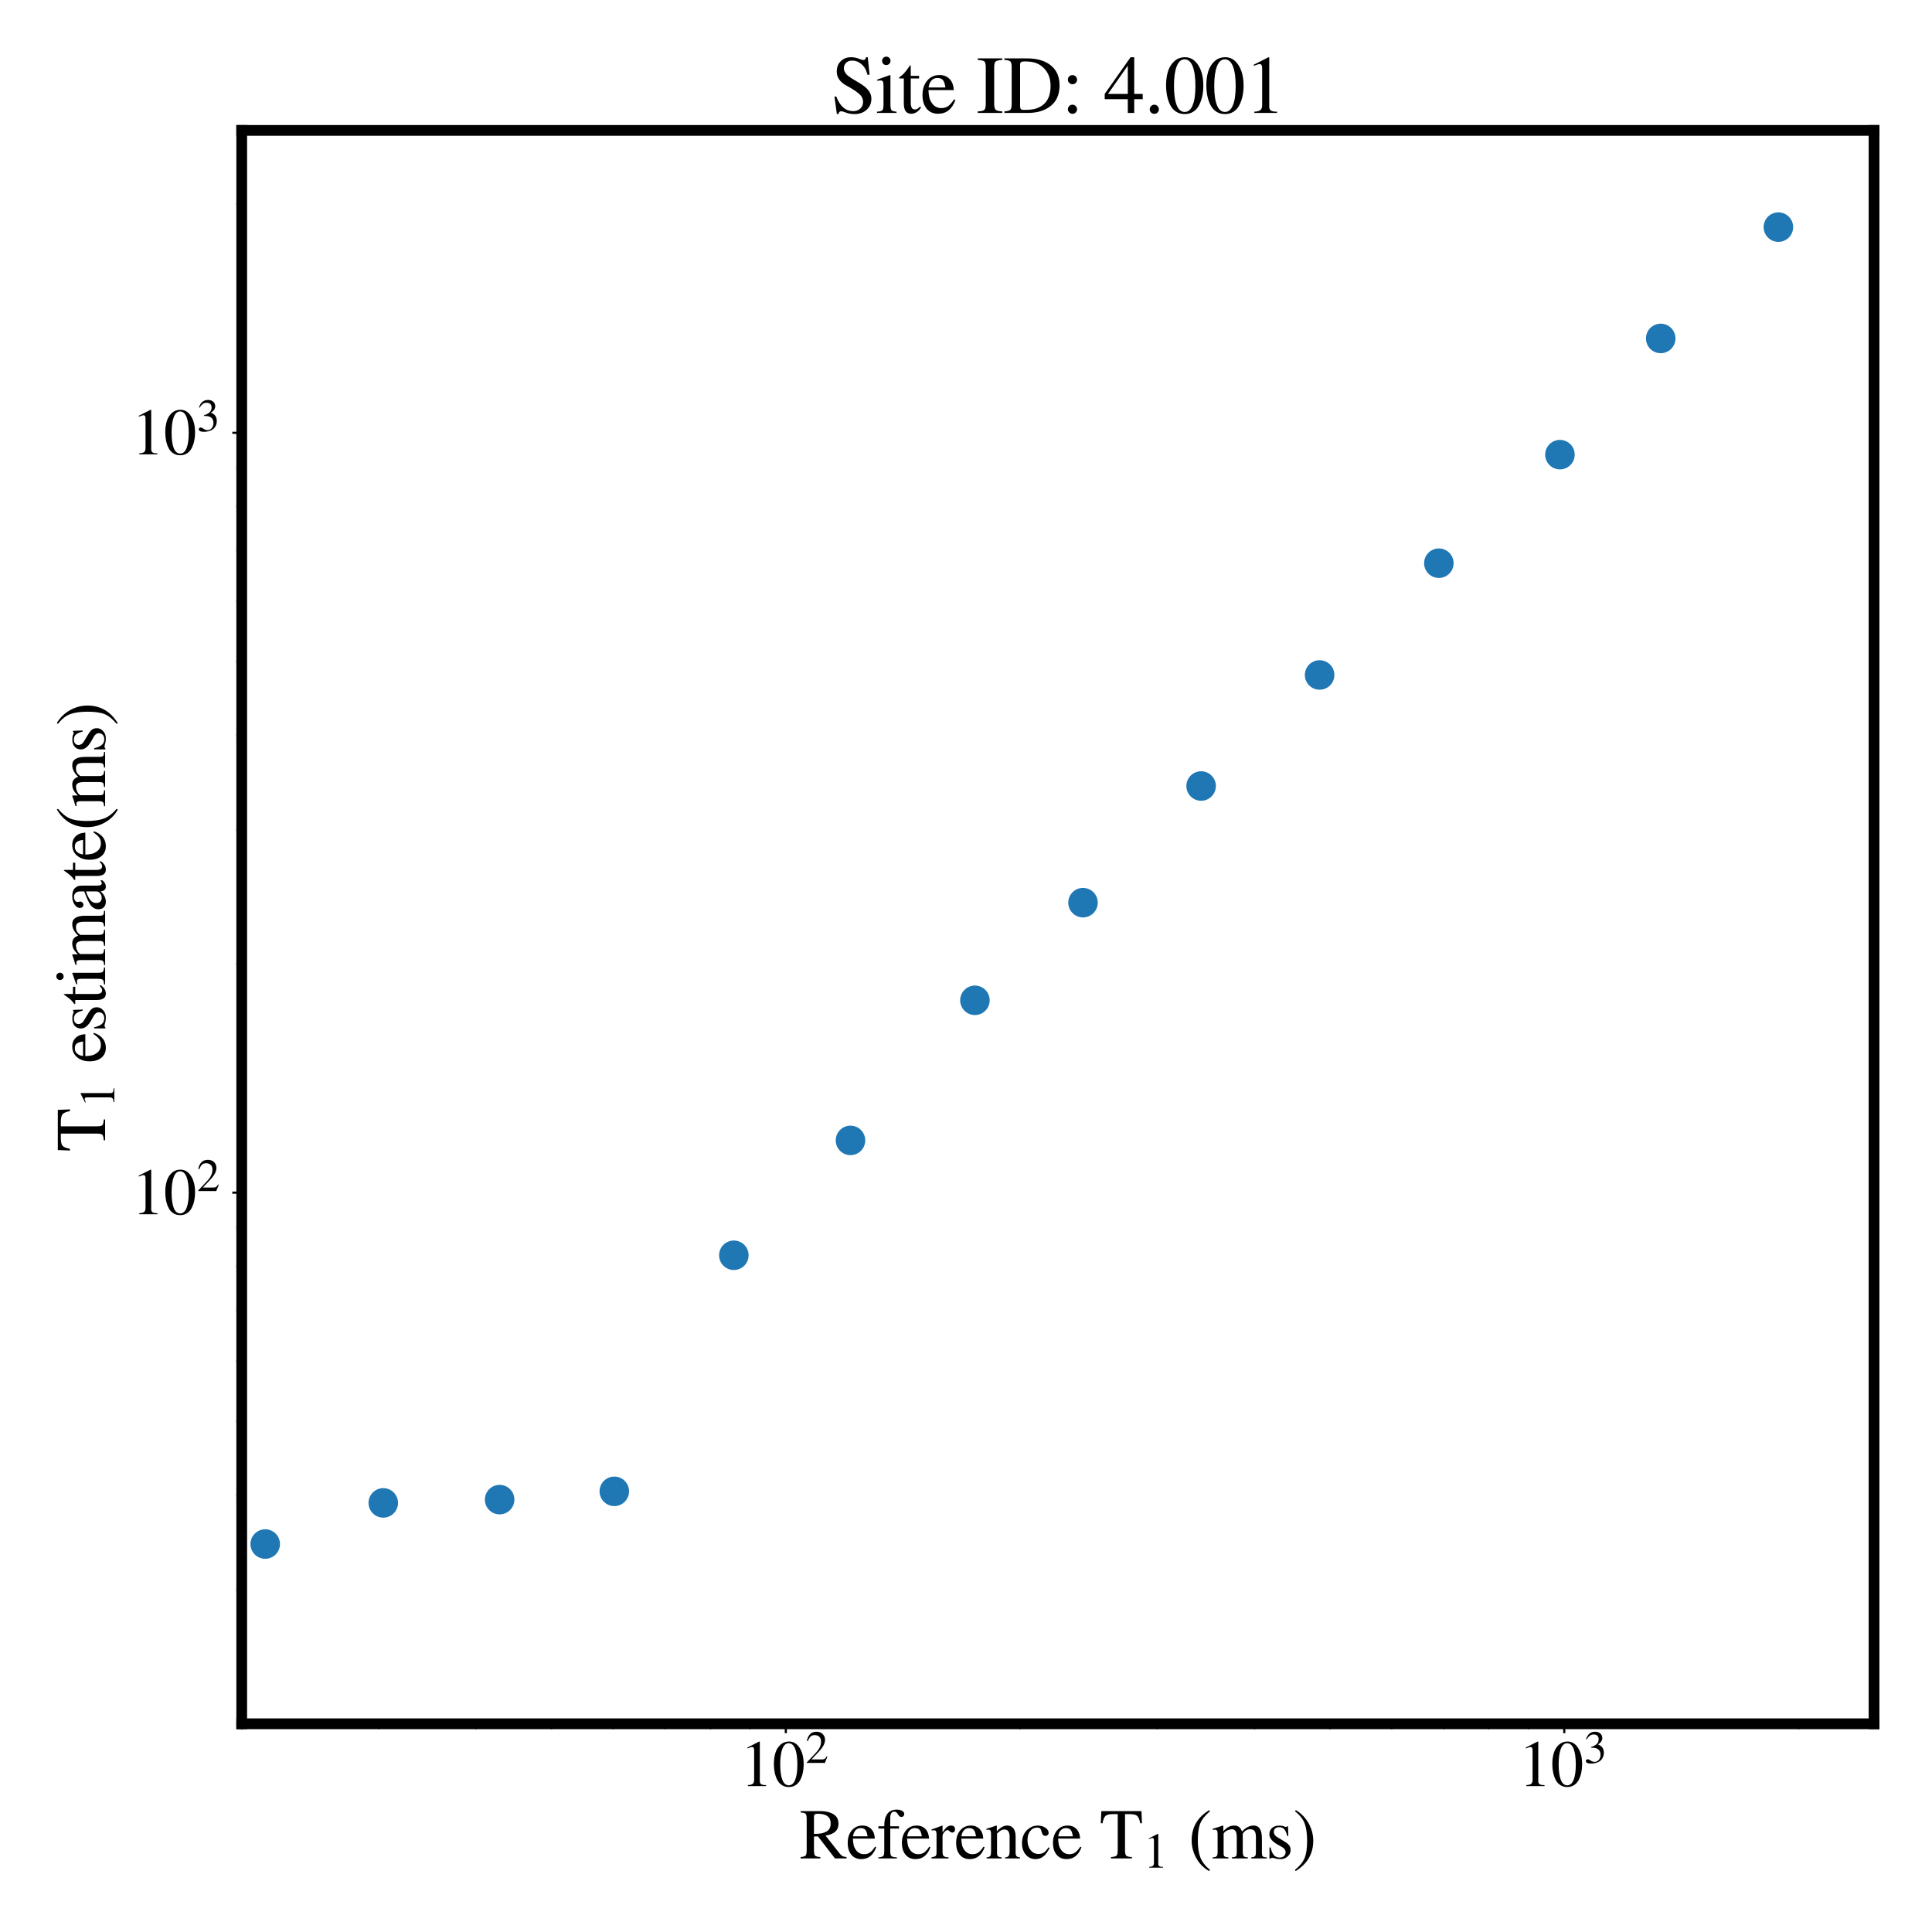 <?xml version="1.0" encoding="utf-8" standalone="no"?>
<!DOCTYPE svg PUBLIC "-//W3C//DTD SVG 1.1//EN"
  "http://www.w3.org/Graphics/SVG/1.1/DTD/svg11.dtd">
<svg height="720pt" version="1.1" viewBox="0 0 720 720" width="720pt" xmlns="http://www.w3.org/2000/svg" xmlns:xlink="http://www.w3.org/1999/xlink">
 <defs>
  <style type="text/css">*{stroke-linecap:butt;stroke-linejoin:round;}</style>
 </defs>
 <g id="figure_1">
  <g id="patch_1">
   <path d="M 0 720 
L 720 720 
L 720 0 
L 0 0 
z
" style="fill:#ffffff;"/>
  </g>
  <g id="axes_1">
   <g id="patch_2">
    <path d="M 90.08 642.4 
L 698.4 642.4 
L 698.4 48.6 
L 90.08 48.6 
z
" style="fill:#ffffff;"/>
   </g>
   <g id="matplotlib.axis_1">
    <g id="xtick_1">
     <g id="line2d_1">
      <defs>
       <path d="M 0 0 
L 0 3.5 
" id="m26e1e87571" style="stroke:#000000;stroke-width:0.8;"/>
      </defs>
      <g>
       <use style="stroke:#000000;stroke-width:0.8;" x="292.853" xlink:href="#m26e1e87571" y="642.4"/>
      </g>
     </g>
     <g id="text_1">
      <!-- $\mathdefault{10^{2}}$ -->
      <g transform="translate(275.813 665.791)scale(0.24 -0.24)">
       <defs>
        <path d="M 2522 0 
L 755 0 
L 755 96 
Q 1107 115 1235 227 
Q 1363 339 1363 608 
L 1363 3482 
Q 1363 3795 1171 3795 
Q 1082 3795 883 3718 
L 710 3654 
L 710 3744 
L 1856 4326 
L 1914 4307 
L 1914 486 
Q 1914 275 2042 185 
Q 2170 96 2522 96 
L 2522 0 
z
" id="STIXGeneral-Regular-31" transform="scale(0.016)"/>
        <path d="M 3046 2112 
Q 3046 1683 2963 1302 
Q 2880 922 2717 602 
Q 2554 282 2266 96 
Q 1978 -90 1600 -90 
Q 1210 -90 915 108 
Q 621 307 461 640 
Q 301 973 227 1350 
Q 154 1728 154 2150 
Q 154 2746 301 3222 
Q 448 3699 790 4012 
Q 1133 4326 1626 4326 
Q 2253 4326 2649 3712 
Q 3046 3098 3046 2112 
z
M 2432 2080 
Q 2432 3091 2217 3625 
Q 2003 4160 1587 4160 
Q 1190 4160 979 3622 
Q 768 3085 768 2106 
Q 768 1120 979 598 
Q 1190 77 1600 77 
Q 2003 77 2217 598 
Q 2432 1120 2432 2080 
z
" id="STIXGeneral-Regular-30" transform="scale(0.016)"/>
        <path d="M 3034 877 
L 2688 0 
L 186 0 
L 186 77 
L 1325 1286 
Q 1773 1754 1965 2144 
Q 2157 2534 2157 2950 
Q 2157 3379 1920 3616 
Q 1683 3853 1267 3853 
Q 922 3853 720 3673 
Q 518 3494 326 3021 
L 192 3053 
Q 301 3648 630 3987 
Q 960 4326 1523 4326 
Q 2054 4326 2380 4006 
Q 2707 3686 2707 3200 
Q 2707 2477 1888 1613 
L 832 486 
L 2330 486 
Q 2541 486 2665 569 
Q 2790 653 2944 915 
L 3034 877 
z
" id="STIXGeneral-Regular-32" transform="scale(0.016)"/>
       </defs>
       <use transform="translate(0 0.684)" xlink:href="#STIXGeneral-Regular-31"/>
       <use transform="translate(50 0.684)" xlink:href="#STIXGeneral-Regular-30"/>
       <use transform="translate(101.575 36.684)scale(0.7)" xlink:href="#STIXGeneral-Regular-32"/>
      </g>
     </g>
    </g>
    <g id="xtick_2">
     <g id="line2d_2">
      <g>
       <use style="stroke:#000000;stroke-width:0.8;" x="582.956" xlink:href="#m26e1e87571" y="642.4"/>
      </g>
     </g>
     <g id="text_2">
      <!-- $\mathdefault{10^{3}}$ -->
      <g transform="translate(565.916 665.791)scale(0.24 -0.24)">
       <defs>
        <path d="M 390 3264 
L 288 3290 
Q 435 3770 748 4048 
Q 1062 4326 1542 4326 
Q 1990 4326 2265 4083 
Q 2541 3840 2541 3450 
Q 2541 2925 1946 2566 
Q 2298 2413 2477 2227 
Q 2758 1914 2758 1402 
Q 2758 890 2464 506 
Q 2246 211 1840 60 
Q 1434 -90 979 -90 
Q 262 -90 262 275 
Q 262 378 339 442 
Q 416 506 525 506 
Q 685 506 915 339 
Q 1197 141 1466 141 
Q 1818 141 2058 425 
Q 2298 710 2298 1120 
Q 2298 1856 1632 2048 
Q 1434 2112 979 2112 
L 979 2202 
Q 1338 2323 1517 2432 
Q 2035 2726 2035 3290 
Q 2035 3610 1852 3776 
Q 1670 3942 1344 3942 
Q 768 3942 390 3264 
z
" id="STIXGeneral-Regular-33" transform="scale(0.016)"/>
       </defs>
       <use transform="translate(0 0.684)" xlink:href="#STIXGeneral-Regular-31"/>
       <use transform="translate(50 0.684)" xlink:href="#STIXGeneral-Regular-30"/>
       <use transform="translate(101.575 36.684)scale(0.7)" xlink:href="#STIXGeneral-Regular-33"/>
      </g>
     </g>
    </g>
    <g id="xtick_3">
     <g id="line2d_3">
      <defs>
       <path d="M 0 0 
L 0 2 
" id="m232d585a9c" style="stroke:#000000;stroke-width:0.6;"/>
      </defs>
      <g>
       <use style="stroke:#000000;stroke-width:0.6;" x="90.08" xlink:href="#m232d585a9c" y="642.4"/>
      </g>
     </g>
    </g>
    <g id="xtick_4">
     <g id="line2d_4">
      <g>
       <use style="stroke:#000000;stroke-width:0.6;" x="141.165" xlink:href="#m232d585a9c" y="642.4"/>
      </g>
     </g>
    </g>
    <g id="xtick_5">
     <g id="line2d_5">
      <g>
       <use style="stroke:#000000;stroke-width:0.6;" x="177.41" xlink:href="#m232d585a9c" y="642.4"/>
      </g>
     </g>
    </g>
    <g id="xtick_6">
     <g id="line2d_6">
      <g>
       <use style="stroke:#000000;stroke-width:0.6;" x="205.524" xlink:href="#m232d585a9c" y="642.4"/>
      </g>
     </g>
    </g>
    <g id="xtick_7">
     <g id="line2d_7">
      <g>
       <use style="stroke:#000000;stroke-width:0.6;" x="228.494" xlink:href="#m232d585a9c" y="642.4"/>
      </g>
     </g>
    </g>
    <g id="xtick_8">
     <g id="line2d_8">
      <g>
       <use style="stroke:#000000;stroke-width:0.6;" x="247.916" xlink:href="#m232d585a9c" y="642.4"/>
      </g>
     </g>
    </g>
    <g id="xtick_9">
     <g id="line2d_9">
      <g>
       <use style="stroke:#000000;stroke-width:0.6;" x="264.739" xlink:href="#m232d585a9c" y="642.4"/>
      </g>
     </g>
    </g>
    <g id="xtick_10">
     <g id="line2d_10">
      <g>
       <use style="stroke:#000000;stroke-width:0.6;" x="279.579" xlink:href="#m232d585a9c" y="642.4"/>
      </g>
     </g>
    </g>
    <g id="xtick_11">
     <g id="line2d_11">
      <g>
       <use style="stroke:#000000;stroke-width:0.6;" x="380.183" xlink:href="#m232d585a9c" y="642.4"/>
      </g>
     </g>
    </g>
    <g id="xtick_12">
     <g id="line2d_12">
      <g>
       <use style="stroke:#000000;stroke-width:0.6;" x="431.268" xlink:href="#m232d585a9c" y="642.4"/>
      </g>
     </g>
    </g>
    <g id="xtick_13">
     <g id="line2d_13">
      <g>
       <use style="stroke:#000000;stroke-width:0.6;" x="467.513" xlink:href="#m232d585a9c" y="642.4"/>
      </g>
     </g>
    </g>
    <g id="xtick_14">
     <g id="line2d_14">
      <g>
       <use style="stroke:#000000;stroke-width:0.6;" x="495.627" xlink:href="#m232d585a9c" y="642.4"/>
      </g>
     </g>
    </g>
    <g id="xtick_15">
     <g id="line2d_15">
      <g>
       <use style="stroke:#000000;stroke-width:0.6;" x="518.597" xlink:href="#m232d585a9c" y="642.4"/>
      </g>
     </g>
    </g>
    <g id="xtick_16">
     <g id="line2d_16">
      <g>
       <use style="stroke:#000000;stroke-width:0.6;" x="538.019" xlink:href="#m232d585a9c" y="642.4"/>
      </g>
     </g>
    </g>
    <g id="xtick_17">
     <g id="line2d_17">
      <g>
       <use style="stroke:#000000;stroke-width:0.6;" x="554.842" xlink:href="#m232d585a9c" y="642.4"/>
      </g>
     </g>
    </g>
    <g id="xtick_18">
     <g id="line2d_18">
      <g>
       <use style="stroke:#000000;stroke-width:0.6;" x="569.682" xlink:href="#m232d585a9c" y="642.4"/>
      </g>
     </g>
    </g>
    <g id="xtick_19">
     <g id="line2d_19">
      <g>
       <use style="stroke:#000000;stroke-width:0.6;" x="670.286" xlink:href="#m232d585a9c" y="642.4"/>
      </g>
     </g>
    </g>
    <g id="text_3">
     <!-- Reference T$_1$ (ms) -->
     <g transform="translate(297.91 692.757)scale(0.26 -0.26)">
      <defs>
       <path d="M 4224 0 
L 3187 0 
L 1664 1971 
L 1306 1958 
L 1306 717 
Q 1306 352 1405 249 
Q 1504 147 1875 122 
L 1875 0 
L 109 0 
L 109 122 
Q 474 154 563 262 
Q 653 371 653 794 
L 653 3526 
Q 653 3885 563 3987 
Q 474 4090 109 4115 
L 109 4237 
L 1850 4237 
Q 2726 4237 3187 3859 
Q 3501 3603 3501 3091 
Q 3501 2221 2342 2042 
L 3622 422 
Q 3757 256 3878 198 
Q 4000 141 4224 122 
L 4224 0 
z
M 1306 3731 
L 1306 2195 
Q 1766 2202 1990 2246 
Q 2214 2291 2438 2413 
Q 2803 2618 2803 3142 
Q 2803 4000 1632 4000 
Q 1459 4000 1382 3945 
Q 1306 3891 1306 3731 
z
" id="STIXGeneral-Regular-52" transform="scale(0.016)"/>
       <path d="M 2611 1050 
L 2714 1005 
Q 2330 -64 1376 -64 
Q 813 -64 486 329 
Q 160 723 160 1389 
Q 160 2074 525 2509 
Q 890 2944 1485 2944 
Q 2061 2944 2374 2502 
Q 2560 2246 2592 1773 
L 621 1773 
Q 646 1370 700 1158 
Q 755 947 915 730 
Q 1184 378 1626 378 
Q 1939 378 2153 531 
Q 2368 685 2611 1050 
z
M 634 1978 
L 1939 1978 
Q 1882 2381 1750 2547 
Q 1619 2714 1312 2714 
Q 1043 2714 864 2525 
Q 685 2336 634 1978 
z
" id="STIXGeneral-Regular-65" transform="scale(0.016)"/>
       <path d="M 134 2880 
L 659 2880 
Q 666 3264 710 3478 
Q 755 3693 883 3910 
Q 1152 4371 1786 4371 
Q 2074 4371 2262 4259 
Q 2451 4147 2451 3974 
Q 2451 3866 2374 3789 
Q 2298 3712 2182 3712 
Q 2029 3712 1894 3942 
Q 1741 4192 1555 4192 
Q 1197 4192 1197 3622 
L 1197 2880 
L 1978 2880 
L 1978 2675 
L 1197 2675 
L 1197 666 
Q 1197 307 1299 208 
Q 1402 109 1792 96 
L 1792 0 
L 128 0 
L 128 96 
Q 474 115 566 214 
Q 659 314 659 666 
L 659 2675 
L 134 2675 
L 134 2880 
z
" id="STIXGeneral-Regular-66" transform="scale(0.016)"/>
       <path d="M 1024 2931 
L 1024 2342 
Q 1267 2688 1430 2816 
Q 1594 2944 1792 2944 
Q 1958 2944 2051 2854 
Q 2144 2765 2144 2605 
Q 2144 2470 2077 2393 
Q 2010 2317 1894 2317 
Q 1773 2317 1638 2445 
Q 1536 2541 1472 2541 
Q 1338 2541 1181 2355 
Q 1024 2170 1024 2016 
L 1024 576 
Q 1024 301 1133 205 
Q 1242 109 1568 96 
L 1568 0 
L 32 0 
L 32 96 
Q 339 154 412 224 
Q 486 294 486 538 
L 486 2138 
Q 486 2349 438 2435 
Q 390 2522 269 2522 
Q 166 2522 45 2496 
L 45 2598 
Q 448 2726 992 2944 
L 1024 2931 
z
" id="STIXGeneral-Regular-72" transform="scale(0.016)"/>
       <path d="M 3104 0 
L 1773 0 
L 1779 96 
Q 2016 115 2096 233 
Q 2176 352 2176 672 
L 2176 1946 
Q 2176 2592 1709 2592 
Q 1549 2592 1408 2515 
Q 1267 2438 1050 2227 
L 1050 461 
Q 1050 269 1136 192 
Q 1222 115 1466 96 
L 1466 0 
L 115 0 
L 115 96 
Q 358 115 435 214 
Q 512 314 512 602 
L 512 2157 
Q 512 2394 467 2483 
Q 422 2573 288 2573 
Q 160 2573 102 2547 
L 102 2656 
Q 550 2784 979 2944 
L 1030 2925 
L 1030 2426 
L 1037 2426 
Q 1491 2944 1958 2944 
Q 2323 2944 2518 2688 
Q 2714 2432 2714 1958 
L 2714 544 
Q 2714 288 2790 205 
Q 2867 122 3104 96 
L 3104 0 
z
" id="STIXGeneral-Regular-6e" transform="scale(0.016)"/>
       <path d="M 2547 998 
L 2637 941 
Q 2362 403 2112 205 
Q 1786 -64 1376 -64 
Q 845 -64 502 336 
Q 160 736 160 1357 
Q 160 2170 698 2618 
Q 1094 2944 1562 2944 
Q 1965 2944 2256 2749 
Q 2547 2554 2547 2285 
Q 2547 2176 2457 2096 
Q 2368 2016 2246 2016 
Q 2022 2016 1939 2310 
L 1901 2451 
Q 1850 2630 1773 2694 
Q 1696 2758 1523 2758 
Q 1133 2758 893 2451 
Q 653 2144 653 1645 
Q 653 1094 928 745 
Q 1203 397 1645 397 
Q 1920 397 2118 528 
Q 2317 659 2547 998 
z
" id="STIXGeneral-Regular-63" transform="scale(0.016)"/>
       <path id="STIXGeneral-Regular-20" transform="scale(0.016)"/>
       <path d="M 3795 3149 
L 3642 3149 
Q 3539 3674 3353 3821 
Q 3168 3968 2656 3968 
L 2278 3968 
L 2278 710 
Q 2278 346 2387 243 
Q 2496 141 2893 122 
L 2893 0 
L 1024 0 
L 1024 122 
Q 1427 147 1526 256 
Q 1626 365 1626 787 
L 1626 3968 
L 1242 3968 
Q 723 3968 540 3817 
Q 358 3667 262 3149 
L 109 3149 
L 154 4237 
L 3750 4237 
L 3795 3149 
z
" id="STIXGeneral-Regular-54" transform="scale(0.016)"/>
       <path d="M 1946 -1030 
L 1869 -1133 
Q 1126 -710 716 32 
Q 307 774 307 1613 
Q 307 3386 1888 4326 
L 1946 4224 
Q 1293 3667 1075 3126 
Q 858 2586 858 1632 
Q 858 685 1082 96 
Q 1306 -493 1946 -1030 
z
" id="STIXGeneral-Regular-28" transform="scale(0.016)"/>
       <path d="M 4960 0 
L 3565 0 
L 3565 96 
Q 3834 122 3907 208 
Q 3981 294 3981 576 
L 3981 1894 
Q 3981 2278 3869 2444 
Q 3757 2611 3488 2611 
Q 3264 2611 3107 2521 
Q 2950 2432 2803 2221 
L 2803 608 
Q 2803 301 2896 201 
Q 2989 102 3264 96 
L 3264 0 
L 1830 0 
L 1830 96 
Q 2112 115 2189 188 
Q 2266 262 2266 550 
L 2266 1901 
Q 2266 2611 1850 2611 
Q 1670 2611 1468 2531 
Q 1267 2451 1171 2336 
Q 1088 2240 1088 2227 
L 1088 448 
Q 1088 243 1177 176 
Q 1267 109 1523 96 
L 1523 0 
L 102 0 
L 102 96 
Q 371 102 460 195 
Q 550 288 550 563 
L 550 2150 
Q 550 2387 499 2480 
Q 448 2573 326 2573 
Q 230 2573 122 2547 
L 122 2656 
Q 557 2778 1011 2944 
L 1062 2925 
L 1062 2451 
L 1075 2451 
Q 1363 2752 1584 2848 
Q 1805 2944 2054 2944 
Q 2560 2944 2733 2406 
Q 3232 2944 3776 2944 
Q 4518 2944 4518 1792 
L 4518 493 
Q 4518 282 4582 202 
Q 4646 122 4794 109 
L 4960 96 
L 4960 0 
z
" id="STIXGeneral-Regular-6d" transform="scale(0.016)"/>
       <path d="M 998 1926 
L 1664 1523 
Q 1984 1331 2105 1164 
Q 2227 998 2227 736 
Q 2227 416 1961 176 
Q 1696 -64 1331 -64 
Q 1030 -64 864 -6 
Q 691 51 570 51 
Q 461 51 416 -26 
L 333 -26 
L 333 979 
L 435 979 
Q 538 512 730 294 
Q 922 77 1248 77 
Q 1485 77 1632 211 
Q 1779 346 1779 550 
Q 1779 845 1440 1030 
L 1094 1222 
Q 326 1651 326 2150 
Q 326 2522 566 2730 
Q 806 2938 1210 2938 
Q 1491 2938 1638 2867 
Q 1754 2816 1818 2816 
Q 1862 2816 1920 2880 
L 1990 2880 
L 2022 2010 
L 1926 2010 
Q 1818 2445 1654 2621 
Q 1491 2797 1203 2797 
Q 986 2797 854 2688 
Q 723 2579 723 2362 
Q 723 2253 796 2128 
Q 870 2003 998 1926 
z
" id="STIXGeneral-Regular-73" transform="scale(0.016)"/>
       <path d="M 186 4224 
L 262 4326 
Q 992 3891 1408 3148 
Q 1824 2406 1824 1581 
Q 1824 -166 243 -1133 
L 186 -1030 
Q 845 -486 1059 54 
Q 1274 595 1274 1562 
Q 1274 2534 1059 3120 
Q 845 3706 186 4224 
z
" id="STIXGeneral-Regular-29" transform="scale(0.016)"/>
      </defs>
      <use transform="translate(0 0.703)" xlink:href="#STIXGeneral-Regular-52"/>
      <use transform="translate(66.7 0.703)" xlink:href="#STIXGeneral-Regular-65"/>
      <use transform="translate(111.1 0.703)" xlink:href="#STIXGeneral-Regular-66"/>
      <use transform="translate(144.4 0.703)" xlink:href="#STIXGeneral-Regular-65"/>
      <use transform="translate(188.8 0.703)" xlink:href="#STIXGeneral-Regular-72"/>
      <use transform="translate(222.1 0.703)" xlink:href="#STIXGeneral-Regular-65"/>
      <use transform="translate(266.5 0.703)" xlink:href="#STIXGeneral-Regular-6e"/>
      <use transform="translate(316.5 0.703)" xlink:href="#STIXGeneral-Regular-63"/>
      <use transform="translate(360.9 0.703)" xlink:href="#STIXGeneral-Regular-65"/>
      <use transform="translate(405.3 0.703)" xlink:href="#STIXGeneral-Regular-20"/>
      <use transform="translate(430.3 0.703)" xlink:href="#STIXGeneral-Regular-54"/>
      <use transform="translate(492.943 -12.525)scale(0.7)" xlink:href="#STIXGeneral-Regular-31"/>
      <use transform="translate(532.353 0.703)" xlink:href="#STIXGeneral-Regular-20"/>
      <use transform="translate(557.353 0.703)" xlink:href="#STIXGeneral-Regular-28"/>
      <use transform="translate(590.653 0.703)" xlink:href="#STIXGeneral-Regular-6d"/>
      <use transform="translate(668.453 0.703)" xlink:href="#STIXGeneral-Regular-73"/>
      <use transform="translate(707.353 0.703)" xlink:href="#STIXGeneral-Regular-29"/>
     </g>
    </g>
   </g>
   <g id="matplotlib.axis_2">
    <g id="ytick_1">
     <g id="line2d_20">
      <defs>
       <path d="M 0 0 
L -3.5 0 
" id="mdf5000108d" style="stroke:#000000;stroke-width:0.8;"/>
      </defs>
      <g>
       <use style="stroke:#000000;stroke-width:0.8;" x="90.08" xlink:href="#mdf5000108d" y="444.467"/>
      </g>
     </g>
     <g id="text_4">
      <!-- $\mathdefault{10^{2}}$ -->
      <g transform="translate(49 452.662)scale(0.24 -0.24)">
       <use transform="translate(0 0.684)" xlink:href="#STIXGeneral-Regular-31"/>
       <use transform="translate(50 0.684)" xlink:href="#STIXGeneral-Regular-30"/>
       <use transform="translate(101.575 36.684)scale(0.7)" xlink:href="#STIXGeneral-Regular-32"/>
      </g>
     </g>
    </g>
    <g id="ytick_2">
     <g id="line2d_21">
      <g>
       <use style="stroke:#000000;stroke-width:0.8;" x="90.08" xlink:href="#mdf5000108d" y="161.288"/>
      </g>
     </g>
     <g id="text_5">
      <!-- $\mathdefault{10^{3}}$ -->
      <g transform="translate(49 169.484)scale(0.24 -0.24)">
       <use transform="translate(0 0.684)" xlink:href="#STIXGeneral-Regular-31"/>
       <use transform="translate(50 0.684)" xlink:href="#STIXGeneral-Regular-30"/>
       <use transform="translate(101.575 36.684)scale(0.7)" xlink:href="#STIXGeneral-Regular-33"/>
      </g>
     </g>
    </g>
    <g id="ytick_3">
     <g id="line2d_22">
      <defs>
       <path d="M 0 0 
L -2 0 
" id="mc60232d9a9" style="stroke:#000000;stroke-width:0.6;"/>
      </defs>
      <g>
       <use style="stroke:#000000;stroke-width:0.6;" x="90.08" xlink:href="#mc60232d9a9" y="642.4"/>
      </g>
     </g>
    </g>
    <g id="ytick_4">
     <g id="line2d_23">
      <g>
       <use style="stroke:#000000;stroke-width:0.6;" x="90.08" xlink:href="#mc60232d9a9" y="592.535"/>
      </g>
     </g>
    </g>
    <g id="ytick_5">
     <g id="line2d_24">
      <g>
       <use style="stroke:#000000;stroke-width:0.6;" x="90.08" xlink:href="#mc60232d9a9" y="557.155"/>
      </g>
     </g>
    </g>
    <g id="ytick_6">
     <g id="line2d_25">
      <g>
       <use style="stroke:#000000;stroke-width:0.6;" x="90.08" xlink:href="#mc60232d9a9" y="529.712"/>
      </g>
     </g>
    </g>
    <g id="ytick_7">
     <g id="line2d_26">
      <g>
       <use style="stroke:#000000;stroke-width:0.6;" x="90.08" xlink:href="#mc60232d9a9" y="507.289"/>
      </g>
     </g>
    </g>
    <g id="ytick_8">
     <g id="line2d_27">
      <g>
       <use style="stroke:#000000;stroke-width:0.6;" x="90.08" xlink:href="#mc60232d9a9" y="488.332"/>
      </g>
     </g>
    </g>
    <g id="ytick_9">
     <g id="line2d_28">
      <g>
       <use style="stroke:#000000;stroke-width:0.6;" x="90.08" xlink:href="#mc60232d9a9" y="471.91"/>
      </g>
     </g>
    </g>
    <g id="ytick_10">
     <g id="line2d_29">
      <g>
       <use style="stroke:#000000;stroke-width:0.6;" x="90.08" xlink:href="#mc60232d9a9" y="457.424"/>
      </g>
     </g>
    </g>
    <g id="ytick_11">
     <g id="line2d_30">
      <g>
       <use style="stroke:#000000;stroke-width:0.6;" x="90.08" xlink:href="#mc60232d9a9" y="359.221"/>
      </g>
     </g>
    </g>
    <g id="ytick_12">
     <g id="line2d_31">
      <g>
       <use style="stroke:#000000;stroke-width:0.6;" x="90.08" xlink:href="#mc60232d9a9" y="309.356"/>
      </g>
     </g>
    </g>
    <g id="ytick_13">
     <g id="line2d_32">
      <g>
       <use style="stroke:#000000;stroke-width:0.6;" x="90.08" xlink:href="#mc60232d9a9" y="273.976"/>
      </g>
     </g>
    </g>
    <g id="ytick_14">
     <g id="line2d_33">
      <g>
       <use style="stroke:#000000;stroke-width:0.6;" x="90.08" xlink:href="#mc60232d9a9" y="246.533"/>
      </g>
     </g>
    </g>
    <g id="ytick_15">
     <g id="line2d_34">
      <g>
       <use style="stroke:#000000;stroke-width:0.6;" x="90.08" xlink:href="#mc60232d9a9" y="224.111"/>
      </g>
     </g>
    </g>
    <g id="ytick_16">
     <g id="line2d_35">
      <g>
       <use style="stroke:#000000;stroke-width:0.6;" x="90.08" xlink:href="#mc60232d9a9" y="205.153"/>
      </g>
     </g>
    </g>
    <g id="ytick_17">
     <g id="line2d_36">
      <g>
       <use style="stroke:#000000;stroke-width:0.6;" x="90.08" xlink:href="#mc60232d9a9" y="188.731"/>
      </g>
     </g>
    </g>
    <g id="ytick_18">
     <g id="line2d_37">
      <g>
       <use style="stroke:#000000;stroke-width:0.6;" x="90.08" xlink:href="#mc60232d9a9" y="174.246"/>
      </g>
     </g>
    </g>
    <g id="ytick_19">
     <g id="line2d_38">
      <g>
       <use style="stroke:#000000;stroke-width:0.6;" x="90.08" xlink:href="#mc60232d9a9" y="76.043"/>
      </g>
     </g>
    </g>
    <g id="text_6">
     <!-- T$_1$ estimate(ms) -->
     <g transform="translate(39.357 429.22)rotate(-90)scale(0.26 -0.26)">
      <defs>
       <path d="M 1702 493 
L 1786 422 
Q 1478 -64 1011 -64 
Q 448 -64 448 749 
L 448 2675 
L 109 2675 
Q 83 2694 83 2720 
Q 83 2771 192 2842 
Q 435 2982 813 3526 
Q 826 3546 874 3606 
Q 922 3667 941 3706 
Q 986 3706 986 3622 
L 986 2880 
L 1632 2880 
L 1632 2675 
L 986 2675 
L 986 845 
Q 986 538 1062 403 
Q 1139 269 1318 269 
Q 1510 269 1702 493 
z
" id="STIXGeneral-Regular-74" transform="scale(0.016)"/>
       <path d="M 1152 4045 
Q 1152 3904 1056 3811 
Q 960 3718 819 3718 
Q 685 3718 592 3811 
Q 499 3904 499 4045 
Q 499 4179 595 4275 
Q 691 4371 826 4371 
Q 966 4371 1059 4275 
Q 1152 4179 1152 4045 
z
M 1619 0 
L 102 0 
L 102 96 
Q 435 115 521 211 
Q 608 307 608 666 
L 608 2118 
Q 608 2342 563 2432 
Q 518 2522 397 2522 
Q 243 2522 128 2490 
L 128 2592 
L 1120 2944 
L 1146 2918 
L 1146 672 
Q 1146 314 1226 218 
Q 1306 122 1619 96 
L 1619 0 
z
" id="STIXGeneral-Regular-69" transform="scale(0.016)"/>
       <path d="M 2829 422 
L 2829 243 
Q 2586 -64 2253 -64 
Q 1888 -64 1843 403 
L 1837 403 
Q 1427 -64 909 -64 
Q 608 -64 422 112 
Q 237 288 237 602 
Q 237 1050 685 1350 
Q 992 1555 1837 1869 
L 1837 2214 
Q 1837 2502 1699 2646 
Q 1562 2790 1338 2790 
Q 1146 2790 1018 2697 
Q 890 2605 890 2477 
Q 890 2419 909 2348 
Q 928 2278 928 2208 
Q 928 2112 841 2029 
Q 755 1946 634 1946 
Q 525 1946 441 2029 
Q 358 2112 358 2240 
Q 358 2547 685 2752 
Q 986 2944 1421 2944 
Q 1939 2944 2176 2656 
Q 2291 2522 2323 2384 
Q 2355 2246 2355 1946 
L 2355 723 
Q 2355 301 2554 301 
Q 2682 301 2829 422 
z
M 1837 813 
L 1837 1715 
Q 1248 1510 1018 1293 
Q 800 1094 800 800 
Q 800 557 921 432 
Q 1043 307 1242 307 
Q 1453 307 1613 410 
Q 1747 506 1792 589 
Q 1837 672 1837 813 
z
" id="STIXGeneral-Regular-61" transform="scale(0.016)"/>
      </defs>
      <use transform="translate(0 0.703)" xlink:href="#STIXGeneral-Regular-54"/>
      <use transform="translate(62.643 -12.525)scale(0.7)" xlink:href="#STIXGeneral-Regular-31"/>
      <use transform="translate(102.053 0.703)" xlink:href="#STIXGeneral-Regular-20"/>
      <use transform="translate(127.053 0.703)" xlink:href="#STIXGeneral-Regular-65"/>
      <use transform="translate(171.453 0.703)" xlink:href="#STIXGeneral-Regular-73"/>
      <use transform="translate(210.353 0.703)" xlink:href="#STIXGeneral-Regular-74"/>
      <use transform="translate(238.153 0.703)" xlink:href="#STIXGeneral-Regular-69"/>
      <use transform="translate(265.953 0.703)" xlink:href="#STIXGeneral-Regular-6d"/>
      <use transform="translate(343.753 0.703)" xlink:href="#STIXGeneral-Regular-61"/>
      <use transform="translate(388.153 0.703)" xlink:href="#STIXGeneral-Regular-74"/>
      <use transform="translate(415.953 0.703)" xlink:href="#STIXGeneral-Regular-65"/>
      <use transform="translate(460.353 0.703)" xlink:href="#STIXGeneral-Regular-28"/>
      <use transform="translate(493.653 0.703)" xlink:href="#STIXGeneral-Regular-6d"/>
      <use transform="translate(571.453 0.703)" xlink:href="#STIXGeneral-Regular-73"/>
      <use transform="translate(610.353 0.703)" xlink:href="#STIXGeneral-Regular-29"/>
     </g>
    </g>
   </g>
   <g id="line2d_39">
    <defs>
     <path d="M 0 5 
C 1.326 5 2.598 4.473 3.536 3.536 
C 4.473 2.598 5 1.326 5 0 
C 5 -1.326 4.473 -2.598 3.536 -3.536 
C 2.598 -4.473 1.326 -5 0 -5 
C -1.326 -5 -2.598 -4.473 -3.536 -3.536 
C -4.473 -2.598 -5 -1.326 -5 0 
C -5 1.326 -4.473 2.598 -3.536 3.536 
C -2.598 4.473 -1.326 5 0 5 
z
" id="m11f4a69677" style="stroke:#1f77b4;"/>
    </defs>
    <g clip-path="url(#p0626e43712)">
     <use style="fill:#1f77b4;stroke:#1f77b4;" x="662.756" xlink:href="#m11f4a69677" y="84.641"/>
     <use style="fill:#1f77b4;stroke:#1f77b4;" x="618.901" xlink:href="#m11f4a69677" y="126.128"/>
     <use style="fill:#1f77b4;stroke:#1f77b4;" x="581.342" xlink:href="#m11f4a69677" y="169.432"/>
     <use style="fill:#1f77b4;stroke:#1f77b4;" x="536.221" xlink:href="#m11f4a69677" y="209.886"/>
     <use style="fill:#1f77b4;stroke:#1f77b4;" x="491.781" xlink:href="#m11f4a69677" y="251.54"/>
     <use style="fill:#1f77b4;stroke:#1f77b4;" x="447.621" xlink:href="#m11f4a69677" y="292.926"/>
     <use style="fill:#1f77b4;stroke:#1f77b4;" x="403.604" xlink:href="#m11f4a69677" y="336.396"/>
     <use style="fill:#1f77b4;stroke:#1f77b4;" x="363.323" xlink:href="#m11f4a69677" y="372.784"/>
     <use style="fill:#1f77b4;stroke:#1f77b4;" x="316.953" xlink:href="#m11f4a69677" y="424.994"/>
     <use style="fill:#1f77b4;stroke:#1f77b4;" x="273.484" xlink:href="#m11f4a69677" y="467.802"/>
     <use style="fill:#1f77b4;stroke:#1f77b4;" x="228.935" xlink:href="#m11f4a69677" y="555.776"/>
     <use style="fill:#1f77b4;stroke:#1f77b4;" x="186.199" xlink:href="#m11f4a69677" y="558.863"/>
     <use style="fill:#1f77b4;stroke:#1f77b4;" x="142.833" xlink:href="#m11f4a69677" y="560.087"/>
     <use style="fill:#1f77b4;stroke:#1f77b4;" x="98.84" xlink:href="#m11f4a69677" y="575.421"/>
    </g>
   </g>
   <g id="patch_3">
    <path d="M 90.08 642.4 
L 90.08 48.6 
" style="fill:none;stroke:#000000;stroke-linecap:square;stroke-linejoin:miter;stroke-width:4;"/>
   </g>
   <g id="patch_4">
    <path d="M 698.4 642.4 
L 698.4 48.6 
" style="fill:none;stroke:#000000;stroke-linecap:square;stroke-linejoin:miter;stroke-width:4;"/>
   </g>
   <g id="patch_5">
    <path d="M 90.08 642.4 
L 698.4 642.4 
" style="fill:none;stroke:#000000;stroke-linecap:square;stroke-linejoin:miter;stroke-width:4;"/>
   </g>
   <g id="patch_6">
    <path d="M 90.08 48.6 
L 698.4 48.6 
" style="fill:none;stroke:#000000;stroke-linecap:square;stroke-linejoin:miter;stroke-width:4;"/>
   </g>
   <g id="text_7">
    <!-- Site ID: 4.001 -->
    <g transform="translate(309.656 42.089)scale(0.3 -0.3)">
     <defs>
      <path d="M 3002 2963 
L 2842 2963 
Q 2733 3360 2579 3565 
Q 2189 4064 1651 4064 
Q 1357 4064 1181 3894 
Q 1005 3725 1005 3456 
Q 1005 3328 1069 3206 
Q 1133 3085 1206 2998 
Q 1280 2912 1465 2784 
Q 1651 2656 1766 2589 
Q 1882 2522 2150 2362 
Q 2669 2061 2905 1763 
Q 3142 1466 3142 1107 
Q 3142 576 2771 243 
Q 2400 -90 1837 -90 
Q 1421 -90 1082 58 
Q 915 128 781 128 
Q 704 128 653 70 
Q 602 13 602 -83 
L 461 -83 
L 275 1274 
L 416 1274 
Q 845 141 1734 141 
Q 2074 141 2285 342 
Q 2496 544 2496 858 
Q 2496 1158 2310 1363 
Q 2003 1696 1235 2106 
Q 454 2522 454 3206 
Q 454 3718 768 4022 
Q 1082 4326 1568 4326 
Q 1907 4326 2240 4186 
Q 2413 4109 2522 4109 
Q 2688 4109 2726 4326 
L 2861 4326 
L 3002 2963 
z
" id="STIXGeneral-Regular-53" transform="scale(0.016)"/>
      <path d="M 2016 0 
L 115 0 
L 115 122 
Q 518 134 627 240 
Q 736 346 736 717 
L 736 3526 
Q 736 3898 633 3994 
Q 531 4090 115 4115 
L 115 4237 
L 2016 4237 
L 2016 4115 
Q 1613 4096 1501 3993 
Q 1389 3891 1389 3526 
L 1389 717 
Q 1389 358 1504 246 
Q 1619 134 2016 122 
L 2016 0 
z
" id="STIXGeneral-Regular-49" transform="scale(0.016)"/>
      <path d="M 102 4237 
L 1830 4237 
Q 3078 4237 3750 3654 
Q 4384 3110 4384 2138 
Q 4384 966 3514 410 
Q 2880 0 1901 0 
L 102 0 
L 102 122 
Q 474 147 570 252 
Q 666 358 666 736 
L 666 3520 
Q 666 3891 570 3990 
Q 474 4090 102 4115 
L 102 4237 
z
M 1318 3731 
L 1318 538 
Q 1318 365 1379 301 
Q 1440 237 1626 237 
Q 2125 237 2432 307 
Q 2739 378 3021 570 
Q 3686 1018 3686 2099 
Q 3686 3027 3078 3558 
Q 2803 3802 2476 3901 
Q 2150 4000 1658 4000 
Q 1472 4000 1395 3942 
Q 1318 3885 1318 3731 
z
" id="STIXGeneral-Regular-44" transform="scale(0.016)"/>
      <path d="M 1123 2832 
Q 1229 2726 1229 2579 
Q 1229 2432 1126 2329 
Q 1024 2227 877 2227 
Q 730 2227 624 2332 
Q 518 2438 518 2579 
Q 518 2733 620 2835 
Q 723 2938 877 2938 
Q 1018 2938 1123 2832 
z
M 1229 282 
Q 1229 141 1126 35 
Q 1024 -70 877 -70 
Q 730 -70 624 35 
Q 518 141 518 282 
Q 518 435 620 537 
Q 723 640 877 640 
Q 1018 640 1123 534 
Q 1229 429 1229 282 
z
" id="STIXGeneral-Regular-3a" transform="scale(0.016)"/>
      <path d="M 3027 1069 
L 2368 1069 
L 2368 0 
L 1869 0 
L 1869 1069 
L 77 1069 
L 77 1478 
L 2086 4326 
L 2368 4326 
L 2368 1478 
L 3027 1478 
L 3027 1069 
z
M 1869 1478 
L 1869 3674 
L 333 1478 
L 1869 1478 
z
" id="STIXGeneral-Regular-34" transform="scale(0.016)"/>
      <path d="M 1158 275 
Q 1158 134 1052 32 
Q 947 -70 800 -70 
Q 653 -70 550 32 
Q 448 134 448 281 
Q 448 429 553 534 
Q 659 640 806 640 
Q 947 640 1052 531 
Q 1158 422 1158 275 
z
" id="STIXGeneral-Regular-2e" transform="scale(0.016)"/>
     </defs>
     <use xlink:href="#STIXGeneral-Regular-53"/>
     <use x="55.6" xlink:href="#STIXGeneral-Regular-69"/>
     <use x="83.4" xlink:href="#STIXGeneral-Regular-74"/>
     <use x="111.2" xlink:href="#STIXGeneral-Regular-65"/>
     <use x="155.6" xlink:href="#STIXGeneral-Regular-20"/>
     <use x="180.6" xlink:href="#STIXGeneral-Regular-49"/>
     <use x="213.9" xlink:href="#STIXGeneral-Regular-44"/>
     <use x="286.1" xlink:href="#STIXGeneral-Regular-3a"/>
     <use x="313.9" xlink:href="#STIXGeneral-Regular-20"/>
     <use x="338.9" xlink:href="#STIXGeneral-Regular-34"/>
     <use x="388.9" xlink:href="#STIXGeneral-Regular-2e"/>
     <use x="413.9" xlink:href="#STIXGeneral-Regular-30"/>
     <use x="463.9" xlink:href="#STIXGeneral-Regular-30"/>
     <use x="513.9" xlink:href="#STIXGeneral-Regular-31"/>
    </g>
   </g>
  </g>
 </g>
 <defs>
  <clipPath id="p0626e43712">
   <rect height="593.8" width="608.32" x="90.08" y="48.6"/>
  </clipPath>
 </defs>
</svg>
